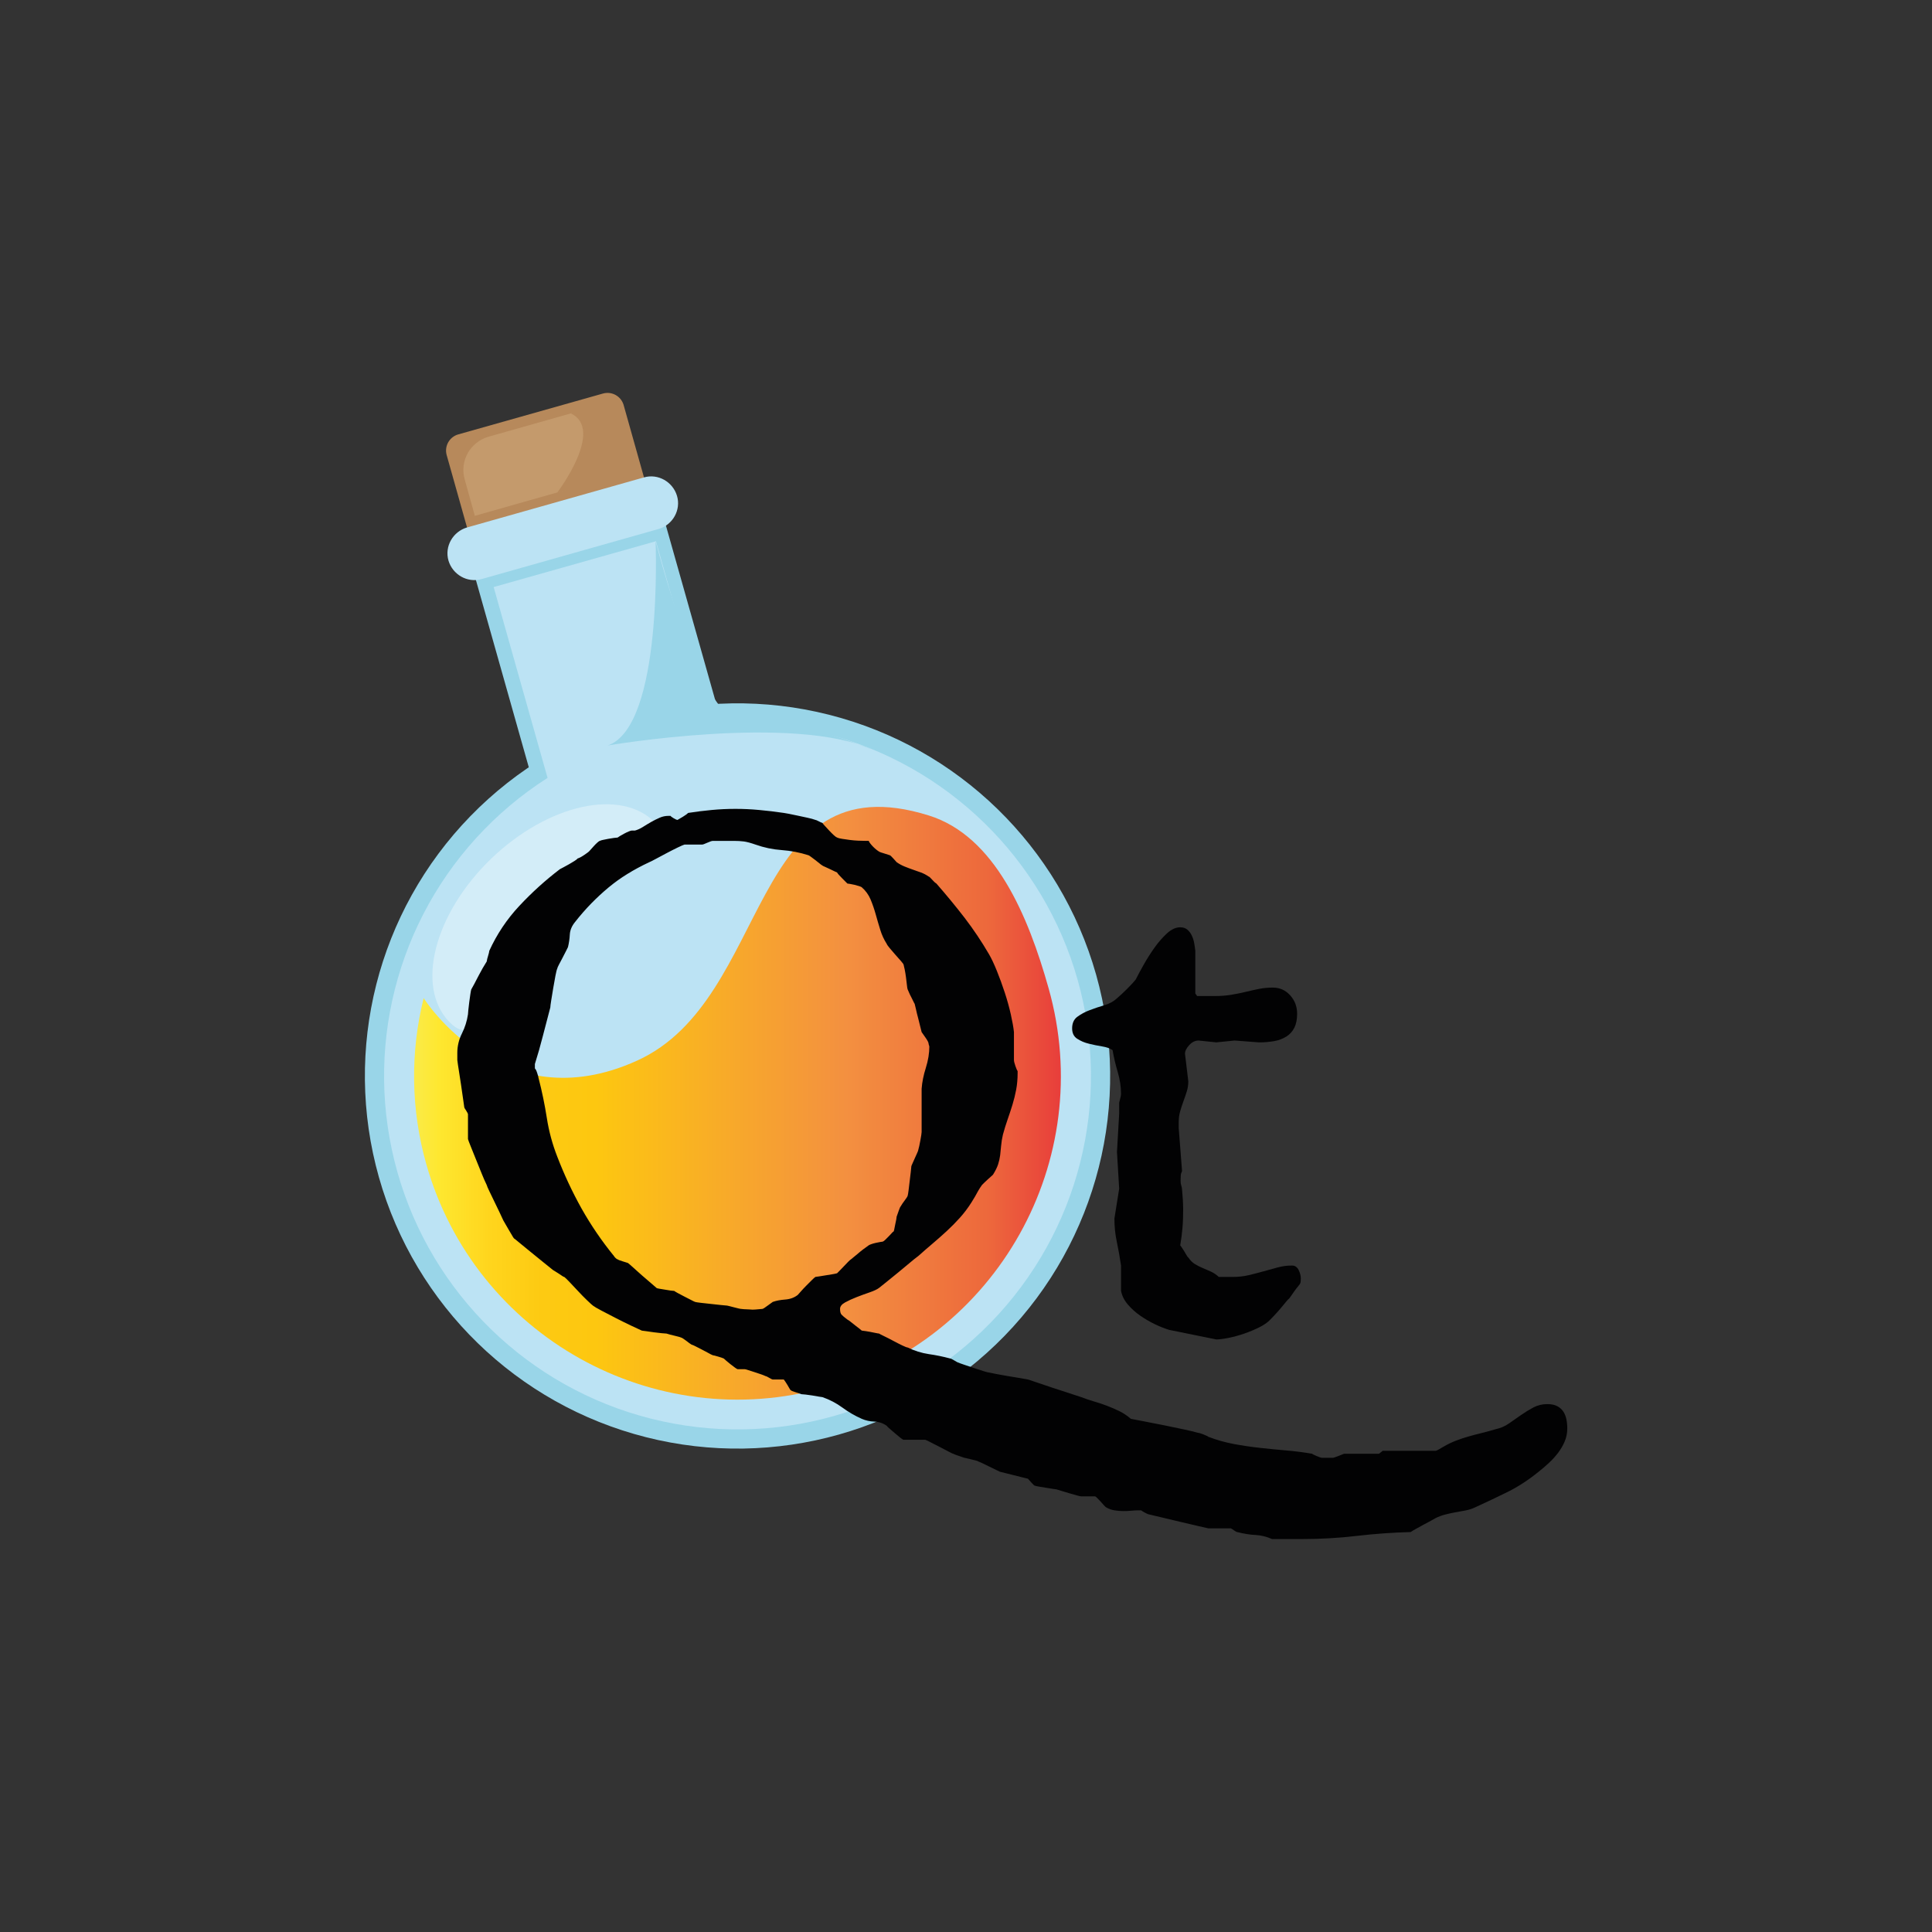 <?xml version="1.0" encoding="iso-8859-1"?>
<!-- Generator: Adobe Illustrator 21.1.0, SVG Export Plug-In . SVG Version: 6.00 Build 0)  -->
<svg version="1.1" id="Layer_1" xmlns="http://www.w3.org/2000/svg" xmlns:xlink="http://www.w3.org/1999/xlink" x="0px" y="0px"
	 viewBox="0 0 226.77 226.77" style="enable-background:new 0 0 226.77 226.77;" xml:space="preserve">
<rect x="0" y="0" width="226.77" height="226.77" fill="#333333" stroke="none"/>
<path style="fill:#B7895B;" d="M76.637,66.865L59.58,71.682c-1.022,0.269-2.075-0.316-2.386-1.326l-4.773-16.969
	c-0.269-1.022,0.316-2.076,1.326-2.387l17.058-4.817c1.022-0.269,2.075,0.316,2.386,1.326l4.773,16.969
	C78.273,65.495,77.654,66.555,76.637,66.865z"/>
<path style="fill:#C49A6C;" d="M55.735,60.545l-1.193-4.286c-0.619-2.165,0.663-4.375,2.784-4.994l10.606-3.005
	c2.165-0.619,4.375,0.663,4.994,2.784l1.193,4.286L55.735,60.545z"/>
<path style="fill:#B7895B;" d="M65.413,57.806c0,0,5.612-7.38,1.591-9.28l2.607-1.37l3.359,2.298l1.723,6.187
	C74.693,55.641,65.413,57.806,65.413,57.806z"/>
<path style="fill:#99D5E8;" d="M54.72,64.044l22.328-6.306l13.044,46.188l-22.328,6.306L54.72,64.044z"/>
<ellipse transform="matrix(0.962 -0.272 0.272 0.962 -31.084 28.286)" style="fill:#99D5E8;" cx="86.572" cy="126.356" rx="43.751" ry="43.751"/>
<ellipse transform="matrix(0.962 -0.272 0.272 0.962 -31.084 28.286)" style="fill:#BCE3F4;" cx="86.572" cy="126.356" rx="41.497" ry="41.497"/>
<path style="fill:#BCE3F4;" d="M77.3,62.092l-20.77,5.877c-1.679,0.486-3.403-0.53-3.889-2.165c-0.486-1.679,0.53-3.403,2.165-3.889
	l20.77-5.877c1.679-0.486,3.403,0.53,3.889,2.165C79.952,59.838,78.98,61.606,77.3,62.092z"/>
<path style="opacity:0.35;fill:#FFFFFF;enable-background:new    ;" d="M76.947,96.605c3.977,4.11-6.408,4.198-13.08,10.65
	s-7.159,16.837-11.136,12.683c-3.977-4.11-1.768-12.683,4.905-19.135C64.352,94.351,72.97,92.451,76.947,96.605z"/>
<path style="fill:#BCE3F4;" d="M57.944,68.905l19.054-5.38l6.378,22.583l-19.054,5.38L57.944,68.905z"/>
<path style="fill:#99D5E8;" d="M76.947,63.506c0,0,0.928,21.742-5.612,23.996c0,0,21.919-3.756,31.154,0.53
	c0,0-11.313-4.596-15.644-3.756C82.471,85.071,76.947,63.506,76.947,63.506z"/>
<g>
	
		<linearGradient id="SVGID_1_" gradientUnits="userSpaceOnUse" x1="48.602" y1="129.547" x2="124.521" y2="129.547" gradientTransform="matrix(1 0 0 1 0 -0.05)">
		<stop  offset="0" style="stop-color:#FAEB48"/>
		<stop  offset="0.04" style="stop-color:#FEE72F"/>
		<stop  offset="0.117" style="stop-color:#FFD51D"/>
		<stop  offset="0.196" style="stop-color:#FDCA12"/>
		<stop  offset="0.281" style="stop-color:#FDC710"/>
		<stop  offset="0.668" style="stop-color:#F39040"/>
		<stop  offset="0.888" style="stop-color:#ED683C"/>
		<stop  offset="1" style="stop-color:#E83E3B"/>
	</linearGradient>
	<path style="fill:url(#SVGID_1_);" d="M109.029,95.721c7.778,2.43,11.666,11.799,14.053,20.284
		c5.701,20.195-6.054,41.142-26.205,46.842s-41.142-6.054-46.842-26.205c-1.8-6.358-1.906-13.076-0.309-19.488
		c0,0,9.147,14.583,25.056,7.336C90.69,117.286,87.685,89.048,109.029,95.721z"/>
</g>
<path style="fill:#020203;" d="M53.676,123.599c0-0.805,0.18-1.567,0.54-2.287c0.355-0.705,0.595-1.463,0.712-2.244
	c0-0.057,0.014-0.229,0.043-0.518c0.028-0.287,0.064-0.597,0.108-0.928c0.043-0.33,0.086-0.64,0.129-0.928
	c0.043-0.287,0.079-0.475,0.108-0.562c0.057-0.086,0.172-0.294,0.345-0.625l0.54-1.036c0.286-0.552,0.596-1.092,0.928-1.618
	c0.032-0.213,0.083-0.422,0.151-0.626c0.043-0.129,0.079-0.259,0.108-0.388c0.02-0.078,0.034-0.157,0.043-0.237
	c0.883-1.944,2.078-3.73,3.539-5.287c1.459-1.562,3.047-2.998,4.747-4.294c0.057-0.028,0.194-0.101,0.41-0.216
	c0.216-0.115,0.438-0.237,0.669-0.367c0.23-0.129,0.446-0.259,0.647-0.389c0.201-0.129,0.316-0.222,0.345-0.28
	c0.201-0.058,0.46-0.194,0.777-0.41c0.316-0.216,0.503-0.352,0.561-0.41c0.074-0.078,0.146-0.157,0.216-0.237
	c0.115-0.13,0.237-0.266,0.367-0.41c0.129-0.144,0.266-0.281,0.41-0.41c0.144-0.129,0.244-0.194,0.302-0.194
	c0.028-0.028,0.136-0.065,0.324-0.108c0.187-0.043,0.403-0.086,0.647-0.13c0.244-0.043,0.467-0.079,0.669-0.107
	c0.201-0.028,0.345-0.043,0.432-0.043c0.028-0.028,0.114-0.086,0.259-0.172c0.144-0.086,0.309-0.18,0.496-0.281
	c0.187-0.101,0.367-0.187,0.54-0.259c0.173-0.072,0.287-0.108,0.345-0.108h0.388c0.316-0.086,0.632-0.23,0.949-0.432
	c0.316-0.201,0.64-0.395,0.971-0.583c0.33-0.187,0.661-0.352,0.992-0.496c0.319-0.142,0.665-0.215,1.014-0.216h0.259
	c0.028,0.058,0.151,0.151,0.367,0.28s0.367,0.194,0.453,0.194c0.213-0.115,0.421-0.237,0.625-0.367
	c0.302-0.187,0.511-0.338,0.626-0.453c0.92-0.144,1.841-0.259,2.762-0.345c1.852-0.174,3.715-0.174,5.567,0
	c0.949,0.086,1.913,0.201,2.891,0.345c0.028,0,0.194,0.029,0.497,0.086c0.302,0.058,0.654,0.129,1.057,0.216l1.208,0.259
	c0.402,0.086,0.719,0.172,0.949,0.259c0.057,0,0.194,0.058,0.41,0.172c0.216,0.115,0.352,0.173,0.41,0.173
	c0.028,0.058,0.122,0.172,0.281,0.345c0.158,0.172,0.33,0.36,0.518,0.561c0.187,0.202,0.367,0.381,0.54,0.54
	c0.173,0.158,0.302,0.252,0.389,0.28c0.114,0.058,0.309,0.108,0.583,0.151c0.273,0.043,0.575,0.086,0.906,0.13
	c0.33,0.043,0.661,0.072,0.992,0.086c0.331,0.015,0.626,0.022,0.885,0.022h0.345c0.028,0.086,0.093,0.194,0.194,0.323
	c0.214,0.273,0.461,0.52,0.734,0.734c0.129,0.101,0.222,0.166,0.28,0.194c0.028,0.029,0.108,0.064,0.237,0.108
	c0.129,0.043,0.266,0.086,0.41,0.129c0.144,0.043,0.345,0.108,0.604,0.194c0.057,0,0.201,0.13,0.432,0.389
	c0.23,0.259,0.359,0.403,0.388,0.432c0.288,0.202,0.589,0.367,0.906,0.496c0.316,0.129,0.64,0.252,0.971,0.367
	s0.654,0.231,0.971,0.345c0.316,0.116,0.619,0.274,0.907,0.475c0.057,0,0.187,0.115,0.388,0.345c0.201,0.23,0.374,0.388,0.518,0.475
	c1.149,1.31,2.258,2.656,3.323,4.035c1.038,1.356,1.989,2.776,2.848,4.251c0.287,0.49,0.597,1.144,0.928,1.963
	c0.331,0.82,0.64,1.669,0.928,2.546c0.288,0.878,0.525,1.733,0.712,2.567c0.187,0.835,0.309,1.525,0.367,2.071v3.28
	c0,0.145,0.057,0.382,0.173,0.712c0.114,0.331,0.201,0.525,0.259,0.583v0.216c0,0.719-0.058,1.381-0.173,1.984
	c-0.112,0.59-0.255,1.174-0.431,1.748c-0.173,0.562-0.36,1.13-0.561,1.705c-0.209,0.597-0.396,1.201-0.561,1.812
	c-0.104,0.44-0.176,0.887-0.216,1.338c-0.029,0.374-0.065,0.733-0.108,1.078c-0.047,0.359-0.126,0.713-0.237,1.058
	c-0.116,0.36-0.317,0.771-0.604,1.229c-0.077,0.074-0.156,0.146-0.237,0.216l-0.41,0.367c-0.145,0.13-0.281,0.259-0.41,0.389
	l-0.237,0.237c-0.086,0.11-0.165,0.225-0.237,0.345c-0.138,0.218-0.268,0.441-0.389,0.669c-0.119,0.229-0.249,0.452-0.388,0.669
	c-0.084,0.126-0.163,0.256-0.237,0.389c-0.397,0.626-0.844,1.217-1.338,1.77c-0.492,0.55-1.011,1.075-1.554,1.575
	c-0.547,0.504-1.101,0.992-1.661,1.467c-0.561,0.475-1.116,0.957-1.662,1.446c-0.332,0.248-0.656,0.507-0.971,0.776
	c-0.446,0.374-0.914,0.763-1.402,1.165c-0.49,0.403-0.95,0.777-1.381,1.122l-0.863,0.69c-0.23,0.173-0.598,0.346-1.101,0.519
	c-0.503,0.172-1.014,0.359-1.532,0.561c-0.518,0.201-0.971,0.41-1.359,0.626c-0.389,0.216-0.583,0.468-0.583,0.755
	c0,0.317,0.057,0.54,0.172,0.669c0.115,0.13,0.345,0.324,0.69,0.583c0.115,0.058,0.259,0.158,0.432,0.302
	c0.173,0.145,0.345,0.28,0.518,0.41c0.172,0.129,0.33,0.252,0.475,0.366c0.144,0.115,0.23,0.188,0.259,0.216
	c0.332,0.039,0.663,0.089,0.992,0.151c0.23,0.043,0.446,0.086,0.647,0.13c0.201,0.043,0.33,0.064,0.388,0.064
	c0.086,0.058,0.294,0.165,0.626,0.323c0.33,0.158,0.683,0.338,1.057,0.54c0.374,0.2,0.726,0.381,1.057,0.539s0.54,0.237,0.626,0.237
	c0.782,0.386,1.619,0.648,2.481,0.777c0.82,0.114,1.661,0.287,2.524,0.518c0.057,0,0.194,0.064,0.41,0.194
	c0.216,0.129,0.352,0.208,0.41,0.237c0.201,0.086,0.497,0.194,0.885,0.323l1.165,0.389c0.389,0.13,0.741,0.244,1.058,0.345
	c0.316,0.101,0.518,0.151,0.604,0.151c0.115,0.028,0.395,0.087,0.842,0.173c0.445,0.086,0.928,0.173,1.445,0.259
	c0.518,0.086,1,0.165,1.446,0.237c0.446,0.071,0.726,0.122,0.842,0.151c0.114,0.028,0.438,0.136,0.971,0.323
	c0.532,0.187,1.129,0.389,1.791,0.604l1.985,0.647c0.661,0.216,1.165,0.381,1.51,0.496c0.518,0.201,1.028,0.373,1.532,0.518
	c1.009,0.289,1.99,0.664,2.934,1.122c0.475,0.23,0.928,0.532,1.359,0.906c0.288,0.058,0.812,0.158,1.575,0.303
	c1.601,0.304,3.198,0.628,4.791,0.971c0.733,0.157,1.23,0.28,1.489,0.366c0.115,0,0.338,0.065,0.669,0.194
	c0.33,0.13,0.524,0.223,0.583,0.281c0.978,0.373,1.97,0.653,2.978,0.841c1.007,0.187,2.028,0.338,3.064,0.453
	s2.064,0.216,3.086,0.303c1.021,0.086,2.035,0.216,3.042,0.388c0.058,0.058,0.244,0.151,0.561,0.281
	c0.316,0.129,0.503,0.193,0.561,0.193h1.337c0.058,0,0.251-0.064,0.583-0.193l0.713-0.281h4.1l0.432-0.345h6.214
	c0.058,0,0.187-0.059,0.389-0.173c0.201-0.115,0.373-0.216,0.518-0.302c0.469-0.278,0.96-0.516,1.468-0.712
	c0.488-0.188,0.985-0.354,1.488-0.497c0.503-0.144,1.021-0.28,1.554-0.409c0.532-0.13,1.086-0.281,1.661-0.453
	c0.551-0.117,1.072-0.345,1.532-0.669c0.475-0.331,0.949-0.663,1.424-0.993c0.476-0.331,0.957-0.626,1.446-0.885
	c0.506-0.263,1.07-0.396,1.64-0.388c0.46,0,0.842,0.078,1.144,0.237c0.302,0.157,0.54,0.366,0.712,0.625
	c0.173,0.259,0.295,0.562,0.367,0.906c0.071,0.346,0.107,0.705,0.107,1.079c0,0.546-0.101,1.058-0.302,1.532
	s-0.461,0.92-0.776,1.338c-0.325,0.426-0.686,0.823-1.079,1.187c-0.403,0.374-0.806,0.719-1.209,1.036
	c-1.208,0.978-2.424,1.769-3.646,2.373s-2.496,1.208-3.819,1.812c-0.371,0.172-0.762,0.295-1.165,0.367
	c-0.403,0.071-0.798,0.144-1.187,0.216c-0.389,0.071-0.776,0.157-1.165,0.259c-0.38,0.098-0.749,0.235-1.101,0.41
	c-0.176,0.107-0.356,0.208-0.539,0.302c-0.274,0.144-0.568,0.302-0.885,0.475l-0.906,0.496c-0.288,0.158-0.49,0.281-0.604,0.367
	c-2.12,0.055-4.237,0.206-6.344,0.453c-2.106,0.246-4.224,0.369-6.344,0.367h-3.582c-0.662-0.288-1.31-0.447-1.942-0.476
	c-0.633-0.028-1.353-0.144-2.158-0.345c-0.058,0-0.188-0.072-0.389-0.216c-0.202-0.145-0.317-0.216-0.345-0.216h-2.632
	c-0.382-0.082-0.764-0.169-1.144-0.259c-0.619-0.145-1.295-0.302-2.028-0.475c-0.734-0.173-1.46-0.346-2.179-0.519
	c-0.72-0.172-1.267-0.302-1.64-0.388c-0.058,0-0.209-0.065-0.453-0.194c-0.245-0.13-0.396-0.224-0.453-0.28h-0.388
	c-0.231,0-0.49,0.014-0.777,0.043c-0.316,0.03-0.633,0.044-0.95,0.043c-0.317,0-0.655-0.029-1.014-0.086
	c-0.343-0.052-0.672-0.17-0.971-0.346c-0.058-0.029-0.145-0.107-0.259-0.237c-0.115-0.129-0.237-0.267-0.367-0.41
	s-0.259-0.28-0.388-0.41c-0.129-0.129-0.223-0.209-0.281-0.237h-1.64c-0.058,0-0.223-0.036-0.497-0.107
	c-0.304-0.08-0.606-0.167-0.906-0.259c-0.331-0.102-0.64-0.194-0.928-0.28c-0.187-0.056-0.375-0.114-0.561-0.173
	c-0.058,0-0.209-0.021-0.453-0.064c-0.245-0.044-0.511-0.087-0.798-0.13s-0.554-0.086-0.798-0.13
	c-0.167-0.026-0.333-0.062-0.496-0.107c-0.058,0-0.194-0.123-0.41-0.367s-0.353-0.396-0.41-0.453
	c-0.199-0.057-0.401-0.107-0.604-0.15c-0.347-0.08-0.692-0.166-1.036-0.26c-0.343-0.094-0.689-0.18-1.036-0.259
	c-0.203-0.043-0.404-0.093-0.604-0.15c-0.15-0.074-0.301-0.146-0.453-0.216c-0.268-0.126-0.534-0.256-0.799-0.389
	c-0.265-0.133-0.531-0.262-0.798-0.389c-0.162-0.08-0.327-0.152-0.496-0.216c-0.029-0.028-0.123-0.064-0.28-0.107
	c-0.172-0.047-0.345-0.09-0.518-0.13c-0.18-0.041-0.36-0.084-0.54-0.129c-0.099-0.029-0.2-0.051-0.302-0.065
	c-0.228-0.087-0.458-0.166-0.691-0.237c-0.317-0.101-0.518-0.18-0.604-0.237c-0.058,0-0.245-0.086-0.561-0.259
	c-0.342-0.186-0.687-0.366-1.036-0.539c-0.354-0.177-0.706-0.357-1.057-0.54c-0.203-0.112-0.412-0.212-0.626-0.302h-2.546
	c-0.058,0-0.188-0.079-0.389-0.237c-0.22-0.174-0.436-0.354-0.647-0.539c-0.23-0.202-0.439-0.382-0.625-0.54
	c-0.188-0.158-0.295-0.267-0.324-0.323c-0.429-0.307-0.94-0.479-1.467-0.496c-0.505-0.013-1.003-0.123-1.467-0.324
	c-0.801-0.355-1.561-0.796-2.266-1.316c-0.718-0.525-1.511-0.94-2.352-1.229c-0.058,0-0.202-0.021-0.432-0.064
	c-0.508-0.096-1.019-0.175-1.532-0.237c-0.165-0.023-0.331-0.037-0.497-0.044c-0.234-0.088-0.472-0.167-0.712-0.237
	c-0.331-0.101-0.511-0.18-0.54-0.237c-0.029,0-0.08-0.064-0.151-0.194c-0.077-0.138-0.156-0.274-0.237-0.409
	c-0.083-0.139-0.169-0.276-0.259-0.41c-0.052-0.083-0.11-0.162-0.173-0.237h-1.294c-0.058,0-0.194-0.065-0.41-0.194
	c-0.216-0.13-0.353-0.194-0.41-0.194c-0.175-0.082-0.355-0.155-0.539-0.216c-0.258-0.091-0.517-0.177-0.777-0.259
	c-0.245-0.077-0.49-0.156-0.734-0.237c-0.216-0.072-0.353-0.108-0.41-0.108h-0.82c-0.058,0-0.172-0.064-0.345-0.193
	c-0.172-0.13-0.353-0.267-0.539-0.41c-0.171-0.13-0.337-0.267-0.497-0.41c-0.144-0.13-0.23-0.209-0.259-0.237
	c-0.115-0.059-0.345-0.137-0.69-0.237c-0.345-0.102-0.547-0.151-0.604-0.151c-0.164-0.066-0.323-0.146-0.475-0.237
	c-0.23-0.129-0.475-0.259-0.733-0.389c-0.253-0.126-0.505-0.256-0.755-0.388c-0.245-0.13-0.425-0.209-0.54-0.237
	c-0.091-0.051-0.177-0.109-0.259-0.173l-0.367-0.28c-0.117-0.093-0.24-0.18-0.367-0.26c-0.115-0.071-0.188-0.107-0.216-0.107
	c-0.105-0.045-0.213-0.08-0.324-0.107c-0.172-0.047-0.344-0.09-0.518-0.13c-0.298-0.067-0.593-0.146-0.885-0.237
	c-0.086,0-0.273-0.015-0.561-0.043c-0.613-0.062-1.225-0.141-1.834-0.237c-0.164-0.03-0.33-0.052-0.496-0.065
	c-0.419-0.189-0.836-0.383-1.251-0.582c-0.602-0.286-1.199-0.581-1.791-0.885c-0.619-0.316-1.187-0.611-1.705-0.885
	s-0.849-0.468-0.993-0.583c-0.115-0.086-0.345-0.294-0.69-0.625s-0.698-0.69-1.057-1.079c-0.335-0.362-0.673-0.722-1.014-1.079
	c-0.317-0.33-0.518-0.524-0.604-0.582c-0.058,0-0.144-0.044-0.259-0.13c-0.125-0.093-0.254-0.179-0.388-0.259
	c-0.139-0.083-0.275-0.169-0.41-0.259c-0.09-0.063-0.184-0.12-0.28-0.173c-0.378-0.297-0.752-0.599-1.122-0.906
	c-0.49-0.402-0.986-0.806-1.489-1.208c-0.443-0.354-0.882-0.714-1.316-1.079c-0.375-0.316-0.59-0.489-0.647-0.519
	c-0.073-0.095-0.138-0.196-0.194-0.302c-0.114-0.195-0.229-0.389-0.345-0.582c-0.129-0.216-0.259-0.438-0.388-0.669
	s-0.237-0.417-0.324-0.562c-0.137-0.312-0.281-0.622-0.432-0.928l-0.625-1.295c-0.216-0.445-0.41-0.848-0.583-1.208
	c-0.173-0.359-0.274-0.597-0.302-0.712c-0.202-0.417-0.389-0.842-0.561-1.273c-0.23-0.561-0.46-1.129-0.69-1.704
	s-0.439-1.094-0.626-1.554c-0.188-0.46-0.295-0.748-0.324-0.863v-2.891c0-0.086-0.072-0.237-0.215-0.453
	c-0.145-0.216-0.216-0.338-0.216-0.366l-0.151-1.058l-0.237-1.64c-0.086-0.59-0.172-1.15-0.259-1.684
	c-0.067-0.394-0.125-0.79-0.173-1.187v-0.819L53.676,123.599z M62.782,125.11v0.302c0.086,0.059,0.179,0.245,0.28,0.562
	c0.101,0.316,0.151,0.504,0.151,0.561c0.402,1.554,0.726,3.115,0.971,4.683c0.241,1.558,0.654,3.085,1.23,4.553
	c0.804,2.093,1.756,4.127,2.848,6.085c1.106,1.96,2.377,3.822,3.798,5.567c0.028,0.058,0.093,0.137,0.194,0.237
	c0.1,0.101,0.179,0.15,0.237,0.15c0.057,0.059,0.251,0.138,0.583,0.237c0.331,0.102,0.54,0.166,0.625,0.194
	c0.086,0.059,0.288,0.23,0.604,0.519c0.316,0.287,0.661,0.597,1.036,0.928c0.374,0.331,0.733,0.641,1.079,0.928
	c0.346,0.288,0.561,0.475,0.647,0.561c0.028,0.029,0.136,0.059,0.324,0.087c0.187,0.028,0.402,0.064,0.647,0.107
	c0.244,0.043,0.467,0.08,0.669,0.108c0.201,0.028,0.345,0.043,0.431,0.043c0.028,0.028,0.158,0.107,0.389,0.237
	c0.23,0.129,0.489,0.267,0.777,0.41c0.287,0.144,0.554,0.28,0.798,0.409c0.244,0.13,0.41,0.21,0.496,0.238s0.316,0.064,0.69,0.107
	s0.77,0.086,1.187,0.13c0.417,0.043,0.812,0.086,1.187,0.129c0.374,0.043,0.604,0.064,0.69,0.064c0.028,0,0.122,0.022,0.281,0.065
	c0.158,0.043,0.324,0.086,0.496,0.129l0.518,0.13c0.172,0.043,0.287,0.064,0.345,0.064c0.23,0.029,0.417,0.043,0.561,0.043
	s0.287,0.008,0.432,0.021c0.144,0.016,0.259,0.022,0.345,0.022c0.172,0,0.402-0.015,0.69-0.044c0.287-0.028,0.446-0.043,0.475-0.043
	c0.028,0,0.101-0.035,0.216-0.107c0.115-0.072,0.237-0.158,0.367-0.259s0.259-0.194,0.389-0.281
	c0.129-0.086,0.208-0.144,0.237-0.172c0.402-0.145,0.891-0.238,1.467-0.281c0.575-0.043,1.064-0.223,1.467-0.539
	c0.057-0.058,0.179-0.194,0.367-0.41c0.187-0.216,0.395-0.438,0.625-0.669l0.647-0.647c0.201-0.201,0.345-0.33,0.432-0.388
	c0.057,0,0.208-0.022,0.453-0.065c0.244-0.043,0.51-0.086,0.798-0.129c0.287-0.044,0.554-0.087,0.798-0.13
	c0.168-0.026,0.334-0.062,0.497-0.107l0.28-0.281c0.158-0.157,0.331-0.338,0.518-0.539s0.359-0.381,0.518-0.539
	c0.158-0.158,0.266-0.252,0.324-0.281c0.115-0.086,0.28-0.222,0.496-0.409s0.432-0.367,0.647-0.54s0.417-0.323,0.604-0.453
	c0.187-0.129,0.295-0.208,0.324-0.237c0.028-0.028,0.122-0.071,0.281-0.129c0.158-0.058,0.33-0.108,0.518-0.151
	c0.187-0.043,0.367-0.079,0.54-0.108c0.173-0.028,0.273-0.043,0.302-0.043c0.086-0.028,0.194-0.107,0.324-0.237l0.388-0.389
	c0.129-0.129,0.244-0.251,0.345-0.366c0.066-0.085,0.147-0.158,0.237-0.216c0.028-0.058,0.058-0.173,0.086-0.346
	c0.028-0.172,0.065-0.352,0.108-0.539s0.079-0.359,0.108-0.518c0.028-0.158,0.043-0.266,0.043-0.324
	c0.058-0.144,0.136-0.366,0.237-0.669c0.101-0.302,0.18-0.481,0.238-0.539c0.136-0.233,0.287-0.457,0.453-0.669
	c0.1-0.13,0.187-0.252,0.259-0.367c0.071-0.114,0.108-0.187,0.108-0.216c0.028-0.086,0.064-0.302,0.108-0.646
	c0.043-0.346,0.086-0.705,0.129-1.079s0.086-0.734,0.129-1.079c0.043-0.346,0.065-0.562,0.065-0.647
	c0-0.028,0.043-0.136,0.129-0.323c0.086-0.188,0.179-0.396,0.28-0.626c0.101-0.23,0.194-0.438,0.281-0.626
	c0.086-0.187,0.129-0.309,0.129-0.366c0.028-0.087,0.064-0.23,0.108-0.432c0.09-0.422,0.169-0.847,0.237-1.273
	c0.028-0.187,0.043-0.309,0.043-0.367v-5.092c0.058-0.777,0.223-1.597,0.497-2.46c0.273-0.863,0.41-1.711,0.41-2.546
	c-0.029,0-0.043-0.015-0.043-0.043v-0.087c-0.029-0.028-0.043-0.071-0.043-0.129c0-0.144-0.123-0.389-0.367-0.734
	c-0.153-0.214-0.304-0.43-0.453-0.647c-0.058-0.199-0.109-0.401-0.151-0.604c-0.08-0.347-0.166-0.692-0.259-1.036
	c-0.102-0.373-0.188-0.726-0.259-1.057s-0.123-0.54-0.151-0.626c-0.029-0.028-0.08-0.122-0.151-0.28
	c-0.081-0.176-0.167-0.349-0.259-0.519c-0.096-0.175-0.182-0.355-0.259-0.539c-0.048-0.116-0.098-0.232-0.151-0.346
	c-0.029-0.057-0.058-0.223-0.086-0.496c-0.033-0.302-0.069-0.604-0.108-0.906c-0.043-0.33-0.094-0.639-0.151-0.927
	c-0.035-0.189-0.078-0.376-0.129-0.561c0-0.057-0.102-0.201-0.302-0.432c-0.202-0.23-0.425-0.481-0.669-0.755
	c-0.229-0.254-0.452-0.513-0.669-0.777c-0.202-0.244-0.317-0.41-0.345-0.497c-0.326-0.509-0.58-1.061-0.755-1.64
	c-0.189-0.609-0.369-1.22-0.539-1.834c-0.165-0.595-0.367-1.178-0.604-1.748c-0.232-0.548-0.586-1.035-1.036-1.424
	c-0.029-0.028-0.129-0.072-0.302-0.13c-0.177-0.058-0.357-0.109-0.539-0.151c-0.179-0.041-0.359-0.077-0.54-0.108
	c-0.1-0.018-0.201-0.033-0.302-0.043l-0.216-0.216c-0.115-0.115-0.245-0.244-0.388-0.389c-0.134-0.132-0.264-0.269-0.389-0.41
	c-0.082-0.085-0.154-0.179-0.215-0.281c-0.107-0.051-0.215-0.102-0.324-0.151c-0.182-0.082-0.362-0.169-0.54-0.259
	c-0.184-0.093-0.371-0.179-0.561-0.259c-0.173-0.071-0.274-0.122-0.302-0.151c-0.115-0.069-0.223-0.148-0.324-0.237
	c-0.338-0.276-0.683-0.542-1.036-0.798c-0.158-0.115-0.252-0.173-0.28-0.173c-1.016-0.324-2.066-0.526-3.129-0.604
	c-1.053-0.075-2.091-0.292-3.085-0.647c-0.576-0.201-1.036-0.323-1.381-0.367c-0.372-0.044-0.747-0.066-1.122-0.064h-2.503
	c-0.116,0-0.332,0.072-0.647,0.215c-0.317,0.145-0.518,0.216-0.604,0.216h-2.071c-0.115,0.029-0.381,0.145-0.798,0.345
	c-0.417,0.202-0.856,0.425-1.316,0.669l-1.294,0.69c-0.403,0.216-0.647,0.339-0.733,0.367c-0.921,0.431-1.777,0.892-2.568,1.381
	c-0.778,0.479-1.521,1.013-2.223,1.597c-0.699,0.585-1.369,1.204-2.007,1.855c-0.679,0.699-1.32,1.433-1.92,2.201
	c-0.374,0.46-0.576,0.949-0.604,1.467c-0.026,0.495-0.098,0.986-0.216,1.467l-0.237,0.475c-0.129,0.259-0.266,0.525-0.41,0.798
	c-0.144,0.274-0.28,0.533-0.41,0.777c-0.129,0.245-0.194,0.396-0.194,0.453c-0.058,0.115-0.129,0.396-0.216,0.841
	c-0.092,0.481-0.178,0.963-0.259,1.446c-0.086,0.518-0.166,1-0.237,1.445c-0.072,0.446-0.108,0.727-0.108,0.842
	c-0.317,1.18-0.612,2.309-0.885,3.388c-0.278,1.095-0.588,2.181-0.928,3.258L62.782,125.11L62.782,125.11z"/>
<path style="fill:#020203;" d="M131.364,139.524l-0.259-4.315l0.259-4.488v-1.295c0.028-0.144,0.072-0.316,0.13-0.518
	s0.086-0.374,0.086-0.518c0-0.835-0.129-1.69-0.388-2.568c-0.251-0.843-0.453-1.7-0.604-2.567c-0.288-0.201-0.698-0.346-1.229-0.432
	c-0.529-0.085-1.055-0.193-1.575-0.324c-0.483-0.114-0.943-0.311-1.359-0.582c-0.389-0.259-0.583-0.661-0.583-1.208
	c0-0.604,0.201-1.058,0.604-1.359c0.443-0.325,0.93-0.586,1.445-0.777c0.562-0.216,1.137-0.41,1.727-0.582
	c0.589-0.173,1.071-0.432,1.445-0.777c0.374-0.316,0.791-0.704,1.252-1.165c0.46-0.46,0.791-0.82,0.992-1.079
	c0.23-0.459,0.539-1.035,0.928-1.726s0.812-1.359,1.273-2.007c0.429-0.611,0.92-1.175,1.467-1.683
	c0.519-0.475,1.036-0.712,1.554-0.712c0.346,0,0.626,0.094,0.842,0.281c0.216,0.188,0.389,0.417,0.518,0.69
	c0.13,0.273,0.223,0.568,0.28,0.885c0.058,0.317,0.101,0.619,0.13,0.906v5.005l0.216,0.303h2.028c0.719,0,1.381-0.05,1.985-0.151
	c0.572-0.094,1.14-0.21,1.704-0.345c0.532-0.13,1.05-0.244,1.554-0.346c0.533-0.104,1.075-0.154,1.618-0.151
	c0.806,0,1.481,0.303,2.028,0.906c0.546,0.604,0.82,1.324,0.82,2.158c0,0.662-0.108,1.208-0.324,1.64s-0.525,0.777-0.928,1.036
	c-0.435,0.271-0.919,0.454-1.424,0.539c-0.598,0.106-1.205,0.156-1.812,0.151l-2.849-0.216l-2.157,0.216l-2.071-0.216
	c-0.403,0-0.771,0.18-1.101,0.539c-0.331,0.36-0.496,0.698-0.496,1.015l0.388,3.236c0,0.403-0.058,0.792-0.172,1.165
	c-0.115,0.374-0.245,0.756-0.389,1.144c-0.145,0.391-0.275,0.786-0.389,1.187c-0.115,0.403-0.173,0.82-0.173,1.252v0.776
	l0.389,5.007c-0.086,0.172-0.137,0.345-0.151,0.518s-0.021,0.389-0.021,0.647c0,0.201,0.028,0.388,0.087,0.561
	c0.057,0.173,0.086,0.331,0.086,0.475c0.157,1.506,0.172,3.023,0.043,4.531c-0.058,0.665-0.145,1.327-0.259,1.985
	c0.028,0.029,0.087,0.108,0.173,0.237c0.086,0.13,0.18,0.274,0.28,0.432c0.101,0.158,0.194,0.317,0.28,0.475
	c0.087,0.158,0.158,0.252,0.216,0.28c0.23,0.346,0.489,0.604,0.777,0.777c0.287,0.173,0.582,0.323,0.885,0.453
	c0.302,0.129,0.618,0.267,0.949,0.41c0.33,0.144,0.654,0.359,0.971,0.647h1.64c0.662,0,1.295-0.072,1.899-0.216
	c0.586-0.139,1.168-0.29,1.748-0.453c0.561-0.158,1.106-0.31,1.64-0.453c0.542-0.146,1.1-0.218,1.661-0.216
	c0.346,0,0.604,0.172,0.777,0.518c0.172,0.345,0.259,0.676,0.259,0.992c0,0.173-0.008,0.31-0.021,0.41
	c-0.015,0.1-0.052,0.196-0.108,0.28c-0.058,0.087-0.137,0.188-0.237,0.303s-0.223,0.273-0.367,0.475l-0.604,0.863
	c-0.087,0.058-0.224,0.201-0.41,0.432c-0.188,0.23-0.396,0.481-0.626,0.755s-0.46,0.532-0.69,0.776
	c-0.23,0.245-0.403,0.425-0.518,0.54c-0.288,0.316-0.72,0.619-1.295,0.906c-1.155,0.575-2.381,0.995-3.646,1.251
	c-0.59,0.115-1.058,0.173-1.402,0.173l-5.524-1.122c-0.563-0.173-1.111-0.389-1.64-0.647c-0.609-0.29-1.194-0.629-1.748-1.014
	c-0.561-0.389-1.05-0.827-1.467-1.316s-0.684-1.021-0.799-1.597v-2.978c-0.136-0.933-0.301-1.861-0.496-2.784
	c-0.19-0.901-0.284-1.819-0.28-2.74L131.364,139.524L131.364,139.524z"/>
</svg>
